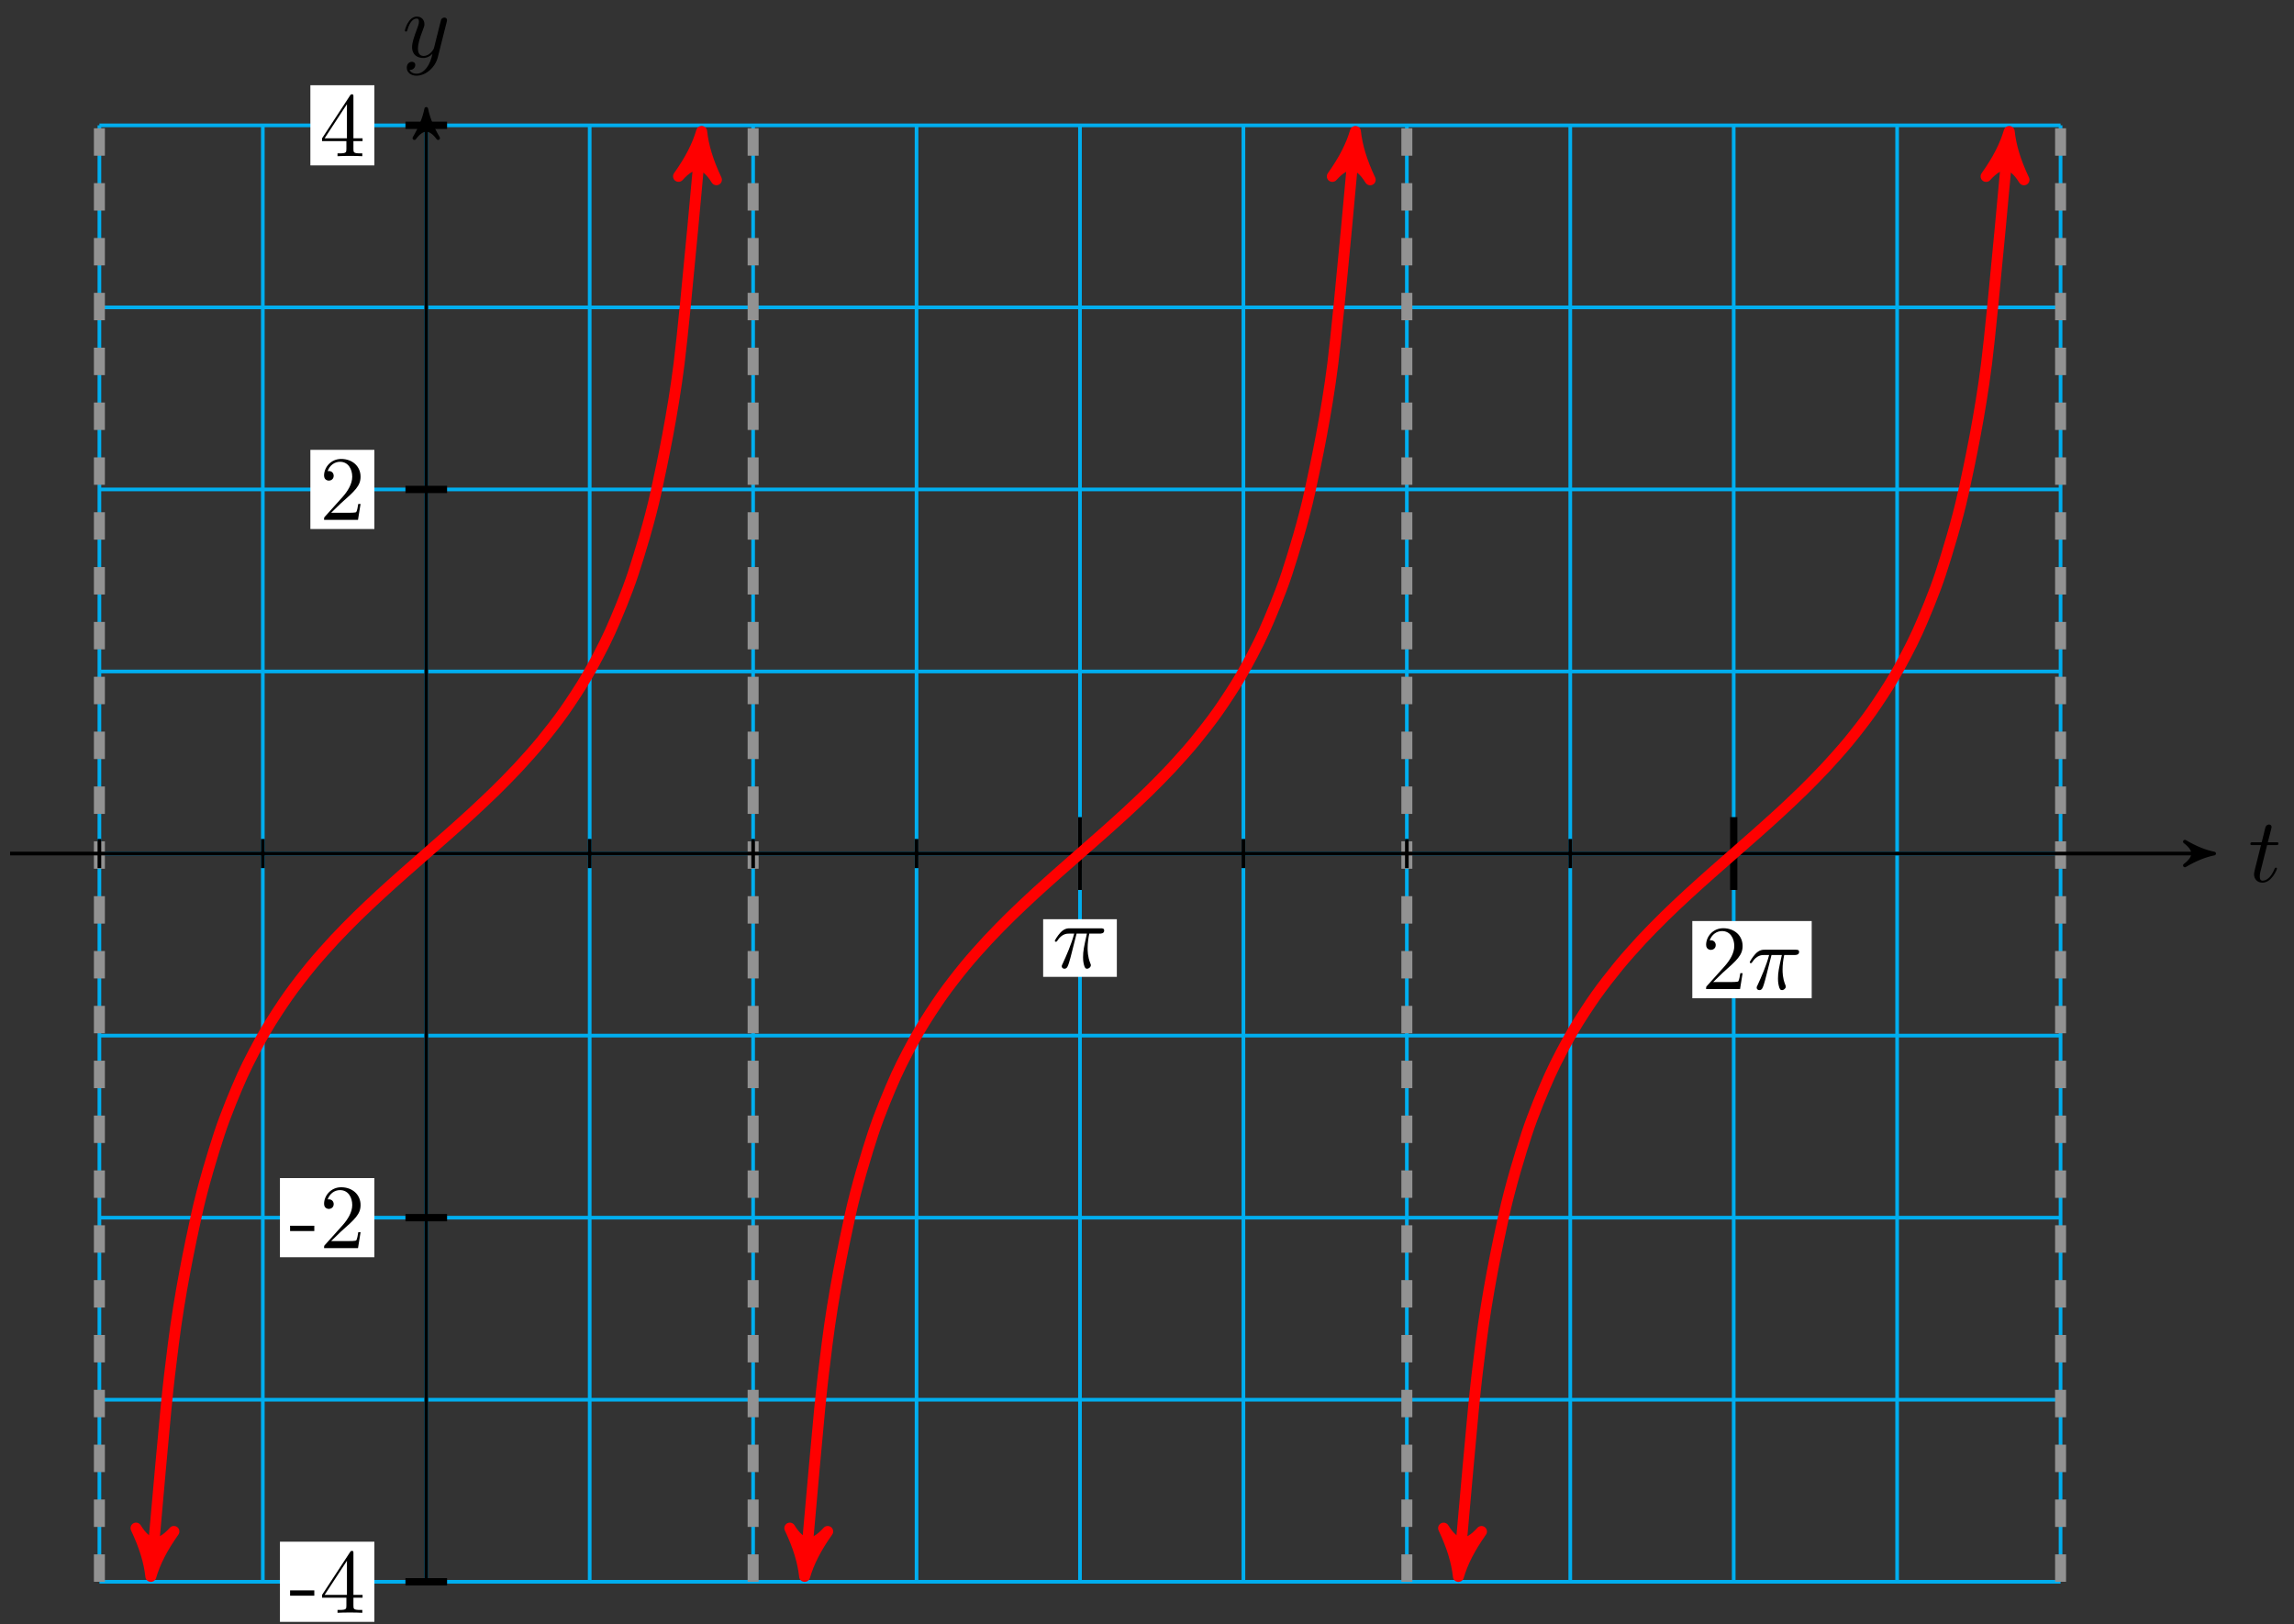 <svg xmlns="http://www.w3.org/2000/svg" xmlns:xlink="http://www.w3.org/1999/xlink" version="1.1" width="250" height="177" viewBox="0 0 250 177">
<rect x="0" y="0" width="250" height="177" fill="#333333" stroke="none"/>
<defs>
<path id="font_1_2" d="M.206 .4H.3C.32 .4 .33 .4 .33 .42 .33 .431 .32 .431 .302 .431H.214C.25 .572 .255 .592 .255 .598 .255 .615 .243 .625 .226 .625 .223 .625 .195 .624 .186 .589L.147 .431H.053C.033 .431 .023 .431 .023 .412 .023 .4 .031 .4 .051 .4H.139C.067 .116 .063 .099 .063 .081 .063 .027 .101-.011 .155-.011 .257-.011 .314 .135 .314 .143 .314 .153 .306 .153 .302 .153 .293 .153 .292 .15 .287 .139 .244 .035 .191 .011 .157 .011 .136 .011 .126 .024 .126 .057 .126 .081 .128 .088 .132 .105L.206 .4Z"/>
<path id="font_1_3" d="M.486 .381C.49 .395 .49 .397 .49 .404 .49 .422 .476 .431 .461 .431 .451 .431 .435 .425 .426 .41 .424 .405 .416 .374 .412 .356 .405 .33 .398 .303 .392 .276L.347 .096C.343 .081 .3 .011 .234 .011 .183 .011 .172 .055 .172 .092 .172 .138 .189 .2 .223 .288 .239 .329 .243 .34 .243 .36 .243 .405 .211 .442 .161 .442 .066 .442 .029 .297 .029 .288 .029 .278 .039 .278 .041 .278 .051 .278 .052 .28 .057 .296 .084 .39 .124 .42 .158 .42 .166 .42 .183 .42 .183 .388 .183 .363 .173 .337 .166 .318 .126 .212 .108 .155 .108 .108 .108 .019 .171-.011 .23-.011 .269-.011 .303 .006 .331 .034 .318-.018 .306-.067 .266-.12 .24-.154 .202-.183 .156-.183 .142-.183 .097-.18 .08-.141 .096-.141 .109-.141 .123-.129 .133-.12 .143-.107 .143-.088 .143-.057 .116-.053 .106-.053 .083-.053 .05-.069 .05-.118 .05-.168 .094-.205 .156-.205 .259-.205 .362-.114 .39-.001L.486 .381Z"/>
<path id="font_2_64" d="M.276 .187V.245H.011V.187H.276Z"/>
<path id="font_2_57" d="M.471 .165V.196H.371V.651C.371 .671 .371 .677 .355 .677 .346 .677 .343 .677 .335 .665L.028 .196V.165H.294V.078C.294 .042 .292 .031 .218 .031H.197V0C.238 .003 .29 .003 .332 .003 .374 .003 .427 .003 .468 0V.031H.447C.373 .031 .371 .042 .371 .078V.165H.471M.3 .196H.056L.3 .569V.196Z"/>
<path id="font_2_107" d="M.449 .174H.424C.419 .144 .412 .1 .402 .085 .395 .077 .329 .077 .307 .077H.127L.233 .18C.389 .318 .449 .372 .449 .472 .449 .586 .359 .666 .237 .666 .124 .666 .05 .574 .05 .485 .05 .429 .1 .429 .103 .429 .12 .429 .155 .441 .155 .482 .155 .508 .137 .534 .102 .534 .094 .534 .092 .534 .089 .533 .112 .598 .166 .635 .224 .635 .315 .635 .358 .554 .358 .472 .358 .392 .308 .313 .253 .251L.061 .037C.05 .026 .05 .024 .05 0H.421L.449 .174Z"/>
<path id="font_1_1" d="M.265 .373H.378C.345 .225 .336 .182 .336 .115 .336 .1 .336 .073 .344 .039 .354-.005 .365-.011 .38-.011 .4-.011 .421 .007 .421 .027 .421 .033 .421 .035 .415 .049 .386 .121 .386 .186 .386 .214 .386 .267 .393 .321 .404 .373H.518C.531 .373 .567 .373 .567 .407 .567 .431 .546 .431 .527 .431H.192C.17 .431 .132 .431 .088 .384 .053 .345 .027 .299 .027 .294 .027 .293 .027 .284 .039 .284 .047 .284 .049 .288 .055 .296 .104 .373 .162 .373 .182 .373H.239C.207 .252 .153 .131 .111 .04 .103 .025 .103 .023 .103 .016 .103-.003 .119-.011 .132-.011 .162-.011 .17 .017 .182 .054 .196 .1 .196 .102 .209 .152L.265 .373Z"/>
<path id="font_3_1" d="M.127 .077 .233 .18C.389 .318 .449 .372 .449 .472 .449 .586 .359 .666 .237 .666 .124 .666 .05 .574 .05 .485 .05 .429 .1 .429 .103 .429 .12 .429 .155 .441 .155 .482 .155 .508 .137 .534 .102 .534 .094 .534 .092 .534 .089 .533 .112 .598 .166 .635 .224 .635 .315 .635 .358 .554 .358 .472 .358 .392 .308 .313 .253 .251L.061 .037C.05 .026 .05 .024 .05 0H.421L.449 .174H.424C.419 .144 .412 .1 .402 .085 .395 .077 .329 .077 .307 .077H.127Z"/>
</defs>
<path transform="matrix(1,0,0,-1,46.454,93.028)" stroke-width=".399" stroke-linecap="butt" stroke-miterlimit="10" stroke-linejoin="miter" fill="none" stroke="#00aeef" d="M-35.621-79.371H178.108M-35.621-59.528H178.108M-35.621-39.685H178.108M-35.621-19.843H178.108M-35.621 0H178.108M-35.621 19.843H178.108M-35.621 39.685H178.108M-35.621 59.528H178.108M-35.621 79.364H178.108M-35.621-79.371V79.371M-17.811-79.371V79.371M0-79.371V79.371M17.811-79.371V79.371M35.621-79.371V79.371M53.432-79.371V79.371M71.242-79.371V79.371M89.053-79.371V79.371M106.864-79.371V79.371M124.674-79.371V79.371M142.485-79.371V79.371M160.295-79.371V79.371M178.106-79.371V79.371M178.108 79.371"/>
<path transform="matrix(1,0,0,-1,46.454,93.028)" stroke-width="1.196" stroke-linecap="butt" stroke-dasharray="2.989,2.989" stroke-miterlimit="10" stroke-linejoin="miter" fill="none" stroke="#929292" d="M35.621-79.371V79.371"/>
<path transform="matrix(1,0,0,-1,46.454,93.028)" stroke-width="1.196" stroke-linecap="butt" stroke-dasharray="2.989,2.989" stroke-miterlimit="10" stroke-linejoin="miter" fill="none" stroke="#929292" d="M-35.621-79.371V79.371"/>
<path transform="matrix(1,0,0,-1,46.454,93.028)" stroke-width="1.196" stroke-linecap="butt" stroke-dasharray="2.989,2.989" stroke-miterlimit="10" stroke-linejoin="miter" fill="none" stroke="#929292" d="M106.865-79.371V79.371"/>
<path transform="matrix(1,0,0,-1,46.454,93.028)" stroke-width="1.196" stroke-linecap="butt" stroke-dasharray="2.989,2.989" stroke-miterlimit="10" stroke-linejoin="miter" fill="none" stroke="#929292" d="M178.108-79.371V79.371"/>
<path transform="matrix(1,0,0,-1,46.454,93.028)" stroke-width=".399" stroke-linecap="butt" stroke-miterlimit="10" stroke-linejoin="miter" fill="none" stroke="#000000" d="M-45.355 0H194.031"/>
<path transform="matrix(1,0,0,-1,240.5,93.028)" d="M.797 0C-.199 .199-1.196 .598-2.391 1.295-1.196 .399-1.196-.399-2.391-1.295-1.196-.598-.199-.199 .797 0Z"/>
<path transform="matrix(1,0,0,-1,240.5,93.028)" stroke-width=".399" stroke-linecap="butt" stroke-linejoin="round" fill="none" stroke="#000000" d="M.797 0C-.199 .199-1.196 .598-2.391 1.295-1.196 .399-1.196-.399-2.391-1.295-1.196-.598-.199-.199 .797 0Z"/>
<use data-text="t" xlink:href="#font_1_2" transform="matrix(9.963,0,0,-9.963,245.017,96.093)"/>
<path transform="matrix(1,0,0,-1,46.454,93.028)" stroke-width=".399" stroke-linecap="butt" stroke-miterlimit="10" stroke-linejoin="miter" fill="none" stroke="#000000" d="M0-79.371V80.359"/>
<path transform="matrix(0,-1,-1,-0,46.454,12.663)" d="M.797 0C-.199 .199-1.196 .598-2.391 1.295-1.196 .399-1.196-.399-2.391-1.295-1.196-.598-.199-.199 .797 0Z"/>
<path transform="matrix(0,-1,-1,-0,46.454,12.663)" stroke-width=".399" stroke-linecap="butt" stroke-linejoin="round" fill="none" stroke="#000000" d="M.797 0C-.199 .199-1.196 .598-2.391 1.295-1.196 .399-1.196-.399-2.391-1.295-1.196-.598-.199-.199 .797 0Z"/>
<use data-text="y" xlink:href="#font_1_3" transform="matrix(9.963,0,0,-9.963,43.833,6.209)"/>
<path transform="matrix(1,0,0,-1,46.454,93.028)" stroke-width=".399" stroke-linecap="butt" stroke-miterlimit="10" stroke-linejoin="miter" fill="none" stroke="#000000" d="M-35.621 1.587V-1.587"/>
<path transform="matrix(1,0,0,-1,46.454,93.028)" stroke-width=".399" stroke-linecap="butt" stroke-miterlimit="10" stroke-linejoin="miter" fill="none" stroke="#000000" d="M-17.811 1.587V-1.587"/>
<path transform="matrix(1,0,0,-1,46.454,93.028)" stroke-width=".399" stroke-linecap="butt" stroke-miterlimit="10" stroke-linejoin="miter" fill="none" stroke="#000000" d="M17.811 1.587V-1.587"/>
<path transform="matrix(1,0,0,-1,46.454,93.028)" stroke-width=".399" stroke-linecap="butt" stroke-miterlimit="10" stroke-linejoin="miter" fill="none" stroke="#000000" d="M35.621 1.587V-1.587"/>
<path transform="matrix(1,0,0,-1,46.454,93.028)" stroke-width=".399" stroke-linecap="butt" stroke-miterlimit="10" stroke-linejoin="miter" fill="none" stroke="#000000" d="M53.432 1.587V-1.587"/>
<path transform="matrix(1,0,0,-1,46.454,93.028)" stroke-width=".399" stroke-linecap="butt" stroke-miterlimit="10" stroke-linejoin="miter" fill="none" stroke="#000000" d="M71.243 1.587V-1.587"/>
<path transform="matrix(1,0,0,-1,46.454,93.028)" stroke-width=".399" stroke-linecap="butt" stroke-miterlimit="10" stroke-linejoin="miter" fill="none" stroke="#000000" d="M89.054 1.587V-1.587"/>
<path transform="matrix(1,0,0,-1,46.454,93.028)" stroke-width=".399" stroke-linecap="butt" stroke-miterlimit="10" stroke-linejoin="miter" fill="none" stroke="#000000" d="M106.865 1.587V-1.587"/>
<path transform="matrix(1,0,0,-1,46.454,93.028)" stroke-width=".399" stroke-linecap="butt" stroke-miterlimit="10" stroke-linejoin="miter" fill="none" stroke="#000000" d="M124.676 1.587V-1.587"/>
<path transform="matrix(1,0,0,-1,46.454,93.028)" stroke-width=".399" stroke-linecap="butt" stroke-miterlimit="10" stroke-linejoin="miter" fill="none" stroke="#000000" d="M142.487 1.587V-1.587"/>
<path transform="matrix(1,0,0,-1,46.454,93.028)" stroke-width=".797" stroke-linecap="butt" stroke-miterlimit="10" stroke-linejoin="miter" fill="none" stroke="#000000" d="M2.268-79.371H-2.268"/>
<path transform="matrix(1,0,0,-1,46.454,93.028)" d="M-15.946-83.739H-5.655V-75.002H-15.946Z" fill="#ffffff"/>
<use data-text="-" xlink:href="#font_2_64" transform="matrix(9.963,0,0,-9.963,31.503,175.778)"/>
<use data-text="4" xlink:href="#font_2_57" transform="matrix(9.963,0,0,-9.963,34.821,175.778)"/>
<path transform="matrix(1,0,0,-1,46.454,93.028)" stroke-width=".797" stroke-linecap="butt" stroke-miterlimit="10" stroke-linejoin="miter" fill="none" stroke="#000000" d="M2.268-39.685H-2.268"/>
<path transform="matrix(1,0,0,-1,46.454,93.028)" d="M-15.946-43.999H-5.655V-35.371H-15.946Z" fill="#ffffff"/>
<use data-text="-" xlink:href="#font_2_64" transform="matrix(9.963,0,0,-9.963,31.503,136.035)"/>
<use data-text="2" xlink:href="#font_2_107" transform="matrix(9.963,0,0,-9.963,34.821,136.035)"/>
<path transform="matrix(1,0,0,-1,46.454,93.028)" stroke-width=".797" stroke-linecap="butt" stroke-miterlimit="10" stroke-linejoin="miter" fill="none" stroke="#000000" d="M2.268 39.685H-2.268"/>
<path transform="matrix(1,0,0,-1,46.454,93.028)" d="M-12.629 35.371H-5.655V43.999H-12.629Z" fill="#ffffff"/>
<use data-text="2" xlink:href="#font_2_107" transform="matrix(9.963,0,0,-9.963,34.82,56.657)"/>
<path transform="matrix(1,0,0,-1,46.454,93.028)" stroke-width=".797" stroke-linecap="butt" stroke-miterlimit="10" stroke-linejoin="miter" fill="none" stroke="#000000" d="M2.268 79.371H-2.268"/>
<path transform="matrix(1,0,0,-1,46.454,93.028)" d="M-12.629 75.002H-5.655V83.739H-12.629Z" fill="#ffffff"/>
<use data-text="4" xlink:href="#font_2_57" transform="matrix(9.963,0,0,-9.963,34.82,17.024)"/>
<path transform="matrix(1,0,0,-1,46.454,93.028)" stroke-width=".399" stroke-linecap="butt" stroke-miterlimit="10" stroke-linejoin="miter" fill="none" stroke="#000000" d="M71.243 3.968V-3.968"/>
<path transform="matrix(1,0,0,-1,46.454,93.028)" d="M67.229-13.439H75.258V-7.157H67.229Z" fill="#ffffff"/>
<use data-text="&#x03c0;" xlink:href="#font_1_1" transform="matrix(9.963,0,0,-9.963,114.685,105.471)"/>
<path transform="matrix(1,0,0,-1,46.454,93.028)" stroke-width=".797" stroke-linecap="butt" stroke-miterlimit="10" stroke-linejoin="miter" fill="none" stroke="#000000" d="M142.487 3.968V-3.968"/>
<path transform="matrix(1,0,0,-1,46.454,93.028)" d="M137.974-15.769H150.985V-7.356H137.974Z" fill="#ffffff"/>
<use data-text="2" xlink:href="#font_3_1" transform="matrix(9.963,0,0,-9.963,185.435,107.803)"/>
<use data-text="&#x03c0;" xlink:href="#font_1_1" transform="matrix(9.963,0,0,-9.963,190.418,107.803)"/>
<path transform="matrix(1,0,0,-1,46.454,93.028)" stroke-width="1.196" stroke-linecap="butt" stroke-miterlimit="10" stroke-linejoin="miter" fill="none" stroke="#ff0000" d="M41.343-77.509C42.987-58.992 42.987-58.992 43.683-53.454 44.378-47.916 45.493-42.641 46.188-39.46 46.883-36.279 47.998-32.645 48.693-30.527 49.388-28.41 50.503-25.744 51.198-24.197 51.894-22.649 53.009-20.582 53.704-19.374 54.399-18.167 55.514-16.485 56.209-15.494 56.904-14.503 58.019-13.08 58.714-12.233 59.409-11.386 60.524-10.139 61.22-9.39 61.915-8.64 63.03-7.515 63.725-6.831 64.42-6.146 65.535-5.101 66.23-4.459 66.925-3.817 68.04-2.822 68.735-2.203 69.431-1.585 70.545-.613 71.241-.002 71.936 .608 73.051 1.58 73.746 2.198 74.441 2.816 75.556 3.812 76.251 4.454 76.946 5.096 78.061 6.141 78.756 6.825 79.452 7.509 80.567 8.634 81.262 9.384 81.957 10.133 83.072 11.379 83.767 12.226 84.462 13.073 85.577 14.496 86.272 15.487 86.967 16.477 88.082 18.158 88.778 19.364 89.473 20.571 90.588 22.637 91.283 24.183 91.978 25.73 93.093 28.394 93.788 30.511 94.483 32.627 95.598 36.258 96.293 39.435 96.989 42.613 98.103 47.883 98.799 53.412 99.494 58.941 101.304 79.287 101.138 77.422"/>
<path transform="matrix(-.088,.996,.996,.088,87.801,170.543)" d="M1.275 0C-.319 .319-1.913 .956-3.826 2.072-1.913 .638-1.913-.638-3.826-2.072-1.913-.956-.319-.319 1.275 0Z" fill="#ff0000"/>
<path transform="matrix(-.088,.996,.996,.088,87.801,170.543)" stroke-width="1.196" stroke-linecap="butt" stroke-linejoin="round" fill="none" stroke="#ff0000" d="M1.275 0C-.319 .319-1.913 .956-3.826 2.072-1.913 .638-1.913-.638-3.826-2.072-1.913-.956-.319-.319 1.275 0Z"/>
<path transform="matrix(.089,-.996,-.996,-.089,147.6,15.6)" d="M1.275 0C-.319 .319-1.913 .956-3.826 2.072-1.913 .638-1.913-.638-3.826-2.072-1.913-.956-.319-.319 1.275 0Z" fill="#ff0000"/>
<path transform="matrix(.089,-.996,-.996,-.089,147.6,15.6)" stroke-width="1.196" stroke-linecap="butt" stroke-linejoin="round" fill="none" stroke="#ff0000" d="M1.275 0C-.319 .319-1.913 .956-3.826 2.072-1.913 .638-1.913-.638-3.826-2.072-1.913-.956-.319-.319 1.275 0Z"/>
<path transform="matrix(1,0,0,-1,46.454,93.028)" stroke-width="1.196" stroke-linecap="butt" stroke-miterlimit="10" stroke-linejoin="miter" fill="none" stroke="#ff0000" d="M112.586-77.513C114.231-58.995 114.231-58.995 114.926-53.456 115.621-47.918 116.736-42.641 117.431-39.46 118.127-36.279 119.241-32.645 119.937-30.527 120.632-28.409 121.747-25.744 122.442-24.196 123.137-22.648 124.252-20.581 124.947-19.374 125.642-18.166 126.757-16.485 127.452-15.494 128.148-14.503 129.263-13.081 129.958-12.234 130.653-11.387 131.768-10.14 132.463-9.39 133.158-8.64 134.273-7.515 134.968-6.831 135.663-6.146 136.778-5.101 137.474-4.459 138.169-3.817 139.284-2.821 139.979-2.203 140.674-1.585 141.789-.613 142.484-.002 143.179 .608 144.294 1.579 144.989 2.198 145.685 2.816 146.799 3.811 147.495 4.454 148.19 5.096 149.305 6.141 150 6.825 150.695 7.509 151.81 8.634 152.505 9.384 153.2 10.133 154.315 11.379 155.01 12.226 155.706 13.073 156.821 14.496 157.516 15.486 158.211 16.477 159.326 18.156 160.021 19.363 160.716 20.57 161.831 22.637 162.526 24.184 163.221 25.73 164.336 28.393 165.031 30.509 165.727 32.625 166.842 36.256 167.537 39.434 168.232 42.612 169.347 47.882 170.042 53.412 170.737 58.942 172.547 79.287 172.381 77.422"/>
<path transform="matrix(-.088,.996,.996,.088,159.05,170.547)" d="M1.275 0C-.319 .319-1.913 .956-3.826 2.072-1.913 .638-1.913-.638-3.826-2.072-1.913-.956-.319-.319 1.275 0Z" fill="#ff0000"/>
<path transform="matrix(-.088,.996,.996,.088,159.05,170.547)" stroke-width="1.196" stroke-linecap="butt" stroke-linejoin="round" fill="none" stroke="#ff0000" d="M1.275 0C-.319 .319-1.913 .956-3.826 2.072-1.913 .638-1.913-.638-3.826-2.072-1.913-.956-.319-.319 1.275 0Z"/>
<path transform="matrix(.089,-.996,-.996,-.089,218.849,15.6)" d="M1.275 0C-.319 .319-1.913 .956-3.826 2.072-1.913 .638-1.913-.638-3.826-2.072-1.913-.956-.319-.319 1.275 0Z" fill="#ff0000"/>
<path transform="matrix(.089,-.996,-.996,-.089,218.849,15.6)" stroke-width="1.196" stroke-linecap="butt" stroke-linejoin="round" fill="none" stroke="#ff0000" d="M1.275 0C-.319 .319-1.913 .956-3.826 2.072-1.913 .638-1.913-.638-3.826-2.072-1.913-.956-.319-.319 1.275 0Z"/>
<path transform="matrix(1,0,0,-1,46.454,93.028)" stroke-width="1.196" stroke-linecap="butt" stroke-miterlimit="10" stroke-linejoin="miter" fill="none" stroke="#ff0000" d="M-29.9-77.508C-28.256-58.992-28.256-58.992-27.561-53.454-26.866-47.916-25.751-42.641-25.055-39.46-24.36-36.279-23.245-32.645-22.55-30.527-21.855-28.41-20.74-25.744-20.045-24.197-19.35-22.649-18.235-20.581-17.54-19.374-16.844-18.166-15.73-16.484-15.034-15.494-14.339-14.503-13.224-13.08-12.529-12.233-11.834-11.386-10.719-10.139-10.024-9.39-9.329-8.64-8.214-7.514-7.519-6.83-6.823-6.146-5.708-5.101-5.013-4.459-4.318-3.817-3.203-2.821-2.508-2.203-1.813-1.584-.698-.613-.003-.002 .692 .608 1.807 1.58 2.502 2.198 3.198 2.816 4.313 3.812 5.008 4.454 5.703 5.096 6.818 6.141 7.513 6.825 8.208 7.509 9.323 8.634 10.018 9.384 10.713 10.133 11.828 11.38 12.524 12.226 13.219 13.073 14.334 14.496 15.029 15.487 15.724 16.477 16.839 18.158 17.534 19.364 18.229 20.571 19.344 22.637 20.039 24.184 20.735 25.73 21.849 28.395 22.545 30.511 23.24 32.627 24.355 36.256 25.05 39.434 25.745 42.612 26.86 47.886 27.555 53.416 28.25 58.947 30.06 79.294 29.895 77.429"/>
<path transform="matrix(-.088,.996,.996,.088,16.552,170.542)" d="M1.275 0C-.319 .319-1.913 .956-3.826 2.072-1.913 .638-1.913-.638-3.826-2.072-1.913-.956-.319-.319 1.275 0Z" fill="#ff0000"/>
<path transform="matrix(-.088,.996,.996,.088,16.552,170.542)" stroke-width="1.196" stroke-linecap="butt" stroke-linejoin="round" fill="none" stroke="#ff0000" d="M1.275 0C-.319 .319-1.913 .956-3.826 2.072-1.913 .638-1.913-.638-3.826-2.072-1.913-.956-.319-.319 1.275 0Z"/>
<path transform="matrix(.089,-.996,-.996,-.089,76.351,15.594)" d="M1.275 0C-.319 .319-1.913 .956-3.826 2.072-1.913 .638-1.913-.638-3.826-2.072-1.913-.956-.319-.319 1.275 0Z" fill="#ff0000"/>
<path transform="matrix(.089,-.996,-.996,-.089,76.351,15.594)" stroke-width="1.196" stroke-linecap="butt" stroke-linejoin="round" fill="none" stroke="#ff0000" d="M1.275 0C-.319 .319-1.913 .956-3.826 2.072-1.913 .638-1.913-.638-3.826-2.072-1.913-.956-.319-.319 1.275 0Z"/>
</svg>
